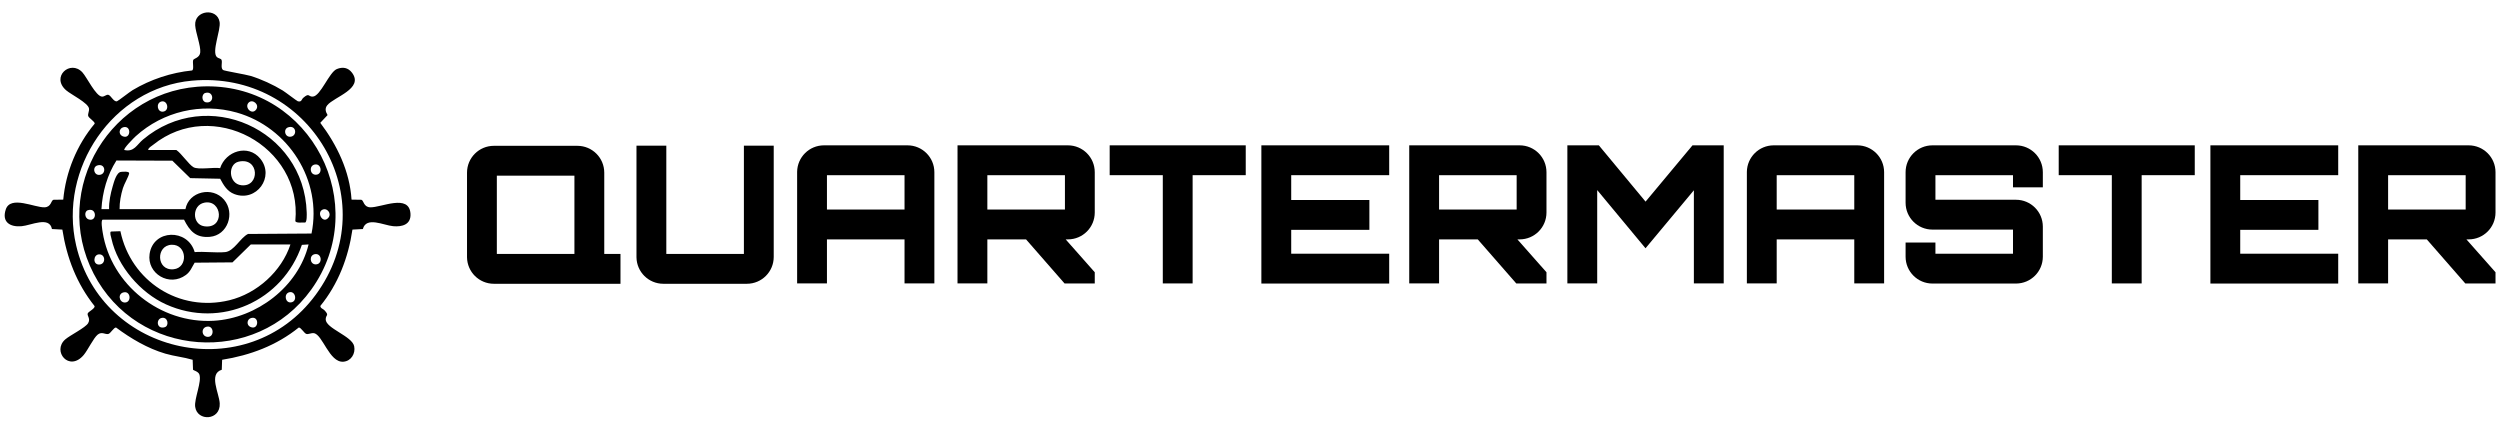 <svg xmlns="http://www.w3.org/2000/svg" width="100%" viewBox="0 0 186 32" fill="none" aria-hidden="true"><path d="M22.557 7.283C23.031 6.874 22.926 7.207 23.273 7.187C23.851 7.155 24.488 5.369 25.061 5.137C25.5 4.959 25.901 5.026 26.191 5.412C27.087 6.603 24.841 7.214 24.348 7.83C24.149 8.079 24.23 8.319 24.372 8.561L23.828 9.138C25.079 10.791 26.024 12.754 26.154 14.852L26.889 14.863C27.069 14.922 27.046 15.403 27.54 15.424C28.348 15.456 30.444 14.392 30.54 15.898C30.593 16.711 29.915 16.89 29.253 16.829C28.534 16.764 27.253 16.084 26.996 17.04L26.221 17.082C25.918 19.153 25.163 21.136 23.832 22.763C23.846 22.948 24.029 22.968 24.133 23.077C24.527 23.494 24.236 23.404 24.232 23.756C24.226 24.434 26.194 24.998 26.351 25.759C26.464 26.306 26.119 26.872 25.542 26.912C24.491 26.984 23.997 24.86 23.342 24.787C23.142 24.764 22.949 24.887 22.797 24.846C22.629 24.802 22.386 24.345 22.226 24.369C20.569 25.706 18.621 26.432 16.526 26.768L16.5 27.509C15.501 27.814 16.309 29.256 16.348 30.012C16.415 31.296 14.669 31.372 14.521 30.265C14.44 29.661 15.043 28.362 14.825 27.838C14.74 27.634 14.371 27.547 14.361 27.509L14.334 26.768C13.668 26.57 12.972 26.508 12.305 26.312C10.98 25.924 9.735 25.186 8.635 24.369C8.475 24.345 8.232 24.802 8.064 24.846C7.835 24.907 7.58 24.642 7.267 24.896C6.957 25.147 6.53 26.053 6.227 26.412C5.143 27.697 3.857 26.124 4.854 25.253C5.21 24.942 6.363 24.378 6.556 24.045C6.76 23.694 6.459 23.497 6.528 23.315C6.577 23.186 7.069 22.963 7.04 22.777C5.711 21.113 4.964 19.181 4.64 17.082L3.865 17.04C3.678 16.065 2.323 16.765 1.608 16.83C0.75 16.907 0.116 16.525 0.43 15.581C0.783 14.52 2.583 15.455 3.32 15.424C3.815 15.402 3.791 14.922 3.972 14.863L4.706 14.852C4.89 12.801 5.726 10.768 7.045 9.201C7.072 9.048 6.606 8.791 6.562 8.627C6.522 8.475 6.645 8.282 6.623 8.082C6.575 7.662 5.285 7.032 4.925 6.721C3.764 5.719 5.232 4.418 6.126 5.379C6.459 5.737 7.128 7.161 7.588 7.188C7.775 7.199 7.912 7.016 8.064 7.055C8.256 7.105 8.463 7.599 8.704 7.535C8.792 7.511 9.651 6.835 9.869 6.705C11.205 5.907 12.748 5.397 14.298 5.242C14.449 5.139 14.309 4.651 14.374 4.465C14.416 4.346 14.864 4.307 14.899 3.892C14.941 3.402 14.556 2.432 14.522 1.88C14.452 0.75 16.165 0.558 16.339 1.636C16.437 2.244 15.73 3.849 16.136 4.247C16.24 4.349 16.444 4.346 16.486 4.465C16.556 4.666 16.395 5.054 16.595 5.209C16.677 5.273 18.305 5.544 18.642 5.647C19.444 5.893 20.319 6.297 21.035 6.733C21.229 6.852 22.09 7.514 22.156 7.533C22.448 7.615 22.436 7.388 22.557 7.283ZM14.28 6.002C8.373 6.54 4.341 12.558 5.665 18.257C7.58 26.5 18.441 28.783 23.483 21.939C28.733 14.814 23.038 5.204 14.28 6.002Z" fill="currentColor"></path><path d="M15.347 6.424C23.132 6.343 27.707 15.214 23.159 21.543C19.036 27.279 10.205 26.627 6.968 20.361C3.714 14.064 8.284 6.497 15.347 6.424ZM15.267 6.918C14.985 7.002 14.982 7.555 15.327 7.613C15.977 7.721 15.922 6.721 15.267 6.918ZM12.002 7.553C11.585 7.666 11.698 8.346 12.117 8.308C12.647 8.26 12.475 7.424 12.002 7.553ZM18.502 7.631C18.153 7.98 18.736 8.593 19.058 8.151C19.331 7.774 18.787 7.344 18.502 7.631ZM11.027 11.161H13.122C13.51 11.427 14.039 12.237 14.397 12.442C14.755 12.648 15.913 12.428 16.377 12.512C16.789 11.238 18.461 10.693 19.366 11.806C20.466 13.159 19.075 15.059 17.439 14.441C16.896 14.236 16.639 13.778 16.38 13.299L14.153 13.253L12.824 11.956L8.663 11.941C7.979 13.013 7.617 14.292 7.547 15.561H8.116C8.1 15.006 8.225 14.408 8.381 13.874C8.47 13.571 8.656 12.829 8.999 12.789C9.125 12.774 9.633 12.728 9.608 12.899C9.573 13.134 9.241 13.683 9.145 13.999C8.994 14.491 8.89 15.046 8.897 15.56H13.797C14.041 14.233 15.81 13.845 16.668 14.856C17.512 15.85 16.942 17.509 15.611 17.621C14.576 17.708 14.12 17.195 13.691 16.341H7.654C7.477 16.341 7.615 17.132 7.638 17.279C8.26 21.192 11.942 24.091 15.895 23.866C19.104 23.682 22.195 21.329 22.959 18.186L22.459 18.218C21.047 22.394 16.428 24.485 12.351 22.646C10.457 21.792 8.739 19.812 8.293 17.761C8.266 17.637 8.144 17.293 8.254 17.226L8.958 17.202C9.735 20.923 13.325 23.247 17.065 22.338C19.112 21.84 20.951 20.192 21.609 18.186H18.662L17.298 19.52L14.482 19.544C14.267 19.889 14.179 20.198 13.833 20.456C12.608 21.369 10.916 20.364 11.13 18.892C11.4 17.045 13.977 16.99 14.484 18.756C15.214 18.699 16.029 18.823 16.748 18.757C17.412 18.696 17.874 17.694 18.451 17.407L23.177 17.375C23.99 13.424 21.455 9.467 17.616 8.375C14.98 7.625 12.13 8.294 10.103 10.131C10.005 10.219 9.147 11.07 9.252 11.161C9.977 11.327 10.175 10.771 10.639 10.382C15.407 6.382 22.628 9.619 22.819 15.806C22.823 15.936 22.846 16.523 22.698 16.557C22.538 16.533 22.018 16.631 21.973 16.442C22.508 10.863 15.803 7.229 11.39 10.777C11.273 10.871 11.018 11.004 11.027 11.161ZM9.161 9.471C8.854 9.561 8.8 9.99 9.111 10.131C9.746 10.418 9.807 9.282 9.161 9.471ZM21.445 9.471C21.034 9.599 21.201 10.301 21.7 10.155C22.123 10.031 22.024 9.292 21.445 9.471ZM17.753 12.028C16.933 12.216 16.994 13.675 17.959 13.782C19.359 13.937 19.308 11.671 17.753 12.028ZM23.436 12.237C22.974 12.307 23.04 13 23.491 13C24.017 13 23.939 12.161 23.436 12.237ZM7.241 12.31C6.83 12.437 6.997 13.139 7.496 12.993C7.919 12.869 7.82 12.13 7.241 12.31ZM15.198 15.08C14.274 15.27 14.282 16.696 15.186 16.833C16.754 17.071 16.544 14.804 15.198 15.08ZM24.075 15.571C23.465 15.725 24.034 16.75 24.455 16.169C24.668 15.876 24.351 15.501 24.075 15.571ZM6.529 15.643C6.256 15.737 6.294 16.238 6.604 16.328C7.241 16.514 7.209 15.407 6.529 15.643ZM12.778 18.21C11.582 18.245 11.618 20.156 12.91 20.034C14.011 19.93 13.928 18.178 12.778 18.21ZM7.368 18.924C6.932 18.944 6.888 19.686 7.37 19.683C7.89 19.68 7.864 18.901 7.368 18.924ZM23.436 18.907C22.974 18.977 23.041 19.671 23.491 19.671C24.02 19.67 23.957 18.828 23.436 18.907ZM9.232 21.745C8.723 21.824 8.859 22.507 9.287 22.508C9.786 22.51 9.739 21.667 9.232 21.745ZM21.519 21.744C21.102 21.857 21.215 22.537 21.634 22.5C22.163 22.452 21.992 21.616 21.519 21.744ZM12.002 23.66C11.592 23.77 11.66 24.524 12.255 24.345C12.612 24.238 12.494 23.529 12.002 23.66ZM18.677 23.663C18.37 23.752 18.317 24.182 18.628 24.323C19.262 24.61 19.324 23.474 18.677 23.663ZM15.411 24.3C14.921 24.376 14.992 25.06 15.466 25.063C15.964 25.067 15.92 24.222 15.411 24.3Z" fill="currentColor"></path><path d="M36.965 18.893H42.737V13.069H36.965V18.893ZM44.957 18.893H46.164V21.113H36.743C35.649 21.113 34.76 20.233 34.746 19.141L34.746 19.116V12.847C34.746 11.743 35.64 10.849 36.743 10.849H42.959C44.062 10.849 44.957 11.743 44.957 12.847V18.893Z" fill="currentColor"></path><path d="M57.565 19.116C57.565 20.219 56.671 21.113 55.567 21.113H49.352C48.257 21.113 47.368 20.233 47.354 19.141L47.354 19.116V10.84H49.574V18.893H55.346V10.84H57.565V19.116Z" fill="currentColor"></path><path d="M61.525 13.033H67.297V15.591H61.525V13.033ZM69.517 12.811C69.517 11.708 68.622 10.813 67.519 10.813H61.303C60.209 10.813 59.32 11.694 59.306 12.785L59.306 12.811V21.087H61.525V17.81H67.297V21.087H69.517V12.811Z" fill="currentColor"></path><path d="M132.186 13.033H137.958V15.591H132.186V13.033ZM140.178 12.811C140.178 11.708 139.283 10.813 138.18 10.813H131.964C130.87 10.813 129.981 11.694 129.967 12.785L129.967 12.811V21.087H132.186V17.81H137.958V21.087H140.178V12.811Z" fill="currentColor"></path><path d="M151.987 16.86C151.987 15.757 151.093 14.862 149.989 14.862H143.996V13.033H149.767V13.939H151.987V12.811C151.987 11.708 151.093 10.813 149.989 10.813H143.774C142.67 10.813 141.776 11.708 141.776 12.811V15.084C141.776 16.188 142.67 17.082 143.774 17.082H149.767V18.876H143.996V18.046H141.776V19.098C141.776 20.201 142.67 21.096 143.774 21.096H149.989C151.093 21.096 151.987 20.201 151.987 19.098V16.86Z" fill="currentColor"></path><path d="M103.356 21.096V18.876H96.066V17.1H101.882V14.88H96.066V13.033H103.356V10.813H93.846V21.096H103.356Z" fill="currentColor"></path><path d="M173.963 21.096V18.876H166.673V17.1H172.489V14.88H166.673V13.033H173.963V10.813H164.454V21.096H173.963Z" fill="currentColor"></path><path d="M88.731 21.087V13.033H92.683V10.813H82.56V13.033H86.512V21.087H88.731Z" fill="currentColor"></path><path d="M159.339 21.087V13.033H163.29V10.813H153.168V13.033H157.119V21.087H159.339Z" fill="currentColor"></path><path d="M118.832 21.087V14.142L122.426 18.471L126.024 14.157V21.087H128.244V10.813H125.922L122.43 15.001L118.954 10.813H116.612V21.087H118.832Z" fill="currentColor"></path><path d="M73.459 13.033H79.231V15.591H73.459V13.033ZM81.45 12.811C81.45 11.708 80.556 10.813 79.453 10.813H73.237C72.142 10.813 71.24 10.813 71.24 10.813L71.239 21.087H73.459V17.81H76.338L79.203 21.089H81.45V20.256L79.286 17.81H79.453C80.556 17.81 81.45 16.916 81.45 15.812V12.811Z" fill="currentColor"></path><path d="M107.067 13.033H112.839V15.591H107.067V13.033ZM115.058 12.811C115.058 11.708 114.164 10.813 113.061 10.813H106.845C105.75 10.813 104.847 10.813 104.847 10.813L104.847 21.087H107.067V17.81H109.946L112.811 21.089H115.058V20.256L112.894 17.81H113.061C114.164 17.81 115.058 16.916 115.058 15.812V12.811Z" fill="currentColor"></path><path d="M177.675 13.033H183.446V15.591H177.675V13.033ZM185.666 12.811C185.666 11.708 184.772 10.813 183.668 10.813H177.453C176.358 10.813 175.455 10.813 175.455 10.813L175.455 21.087H177.675V17.81H180.554L183.418 21.089H185.666V20.256L183.501 17.81H183.668C184.772 17.81 185.666 16.916 185.666 15.812V12.811Z" fill="currentColor"></path></svg>